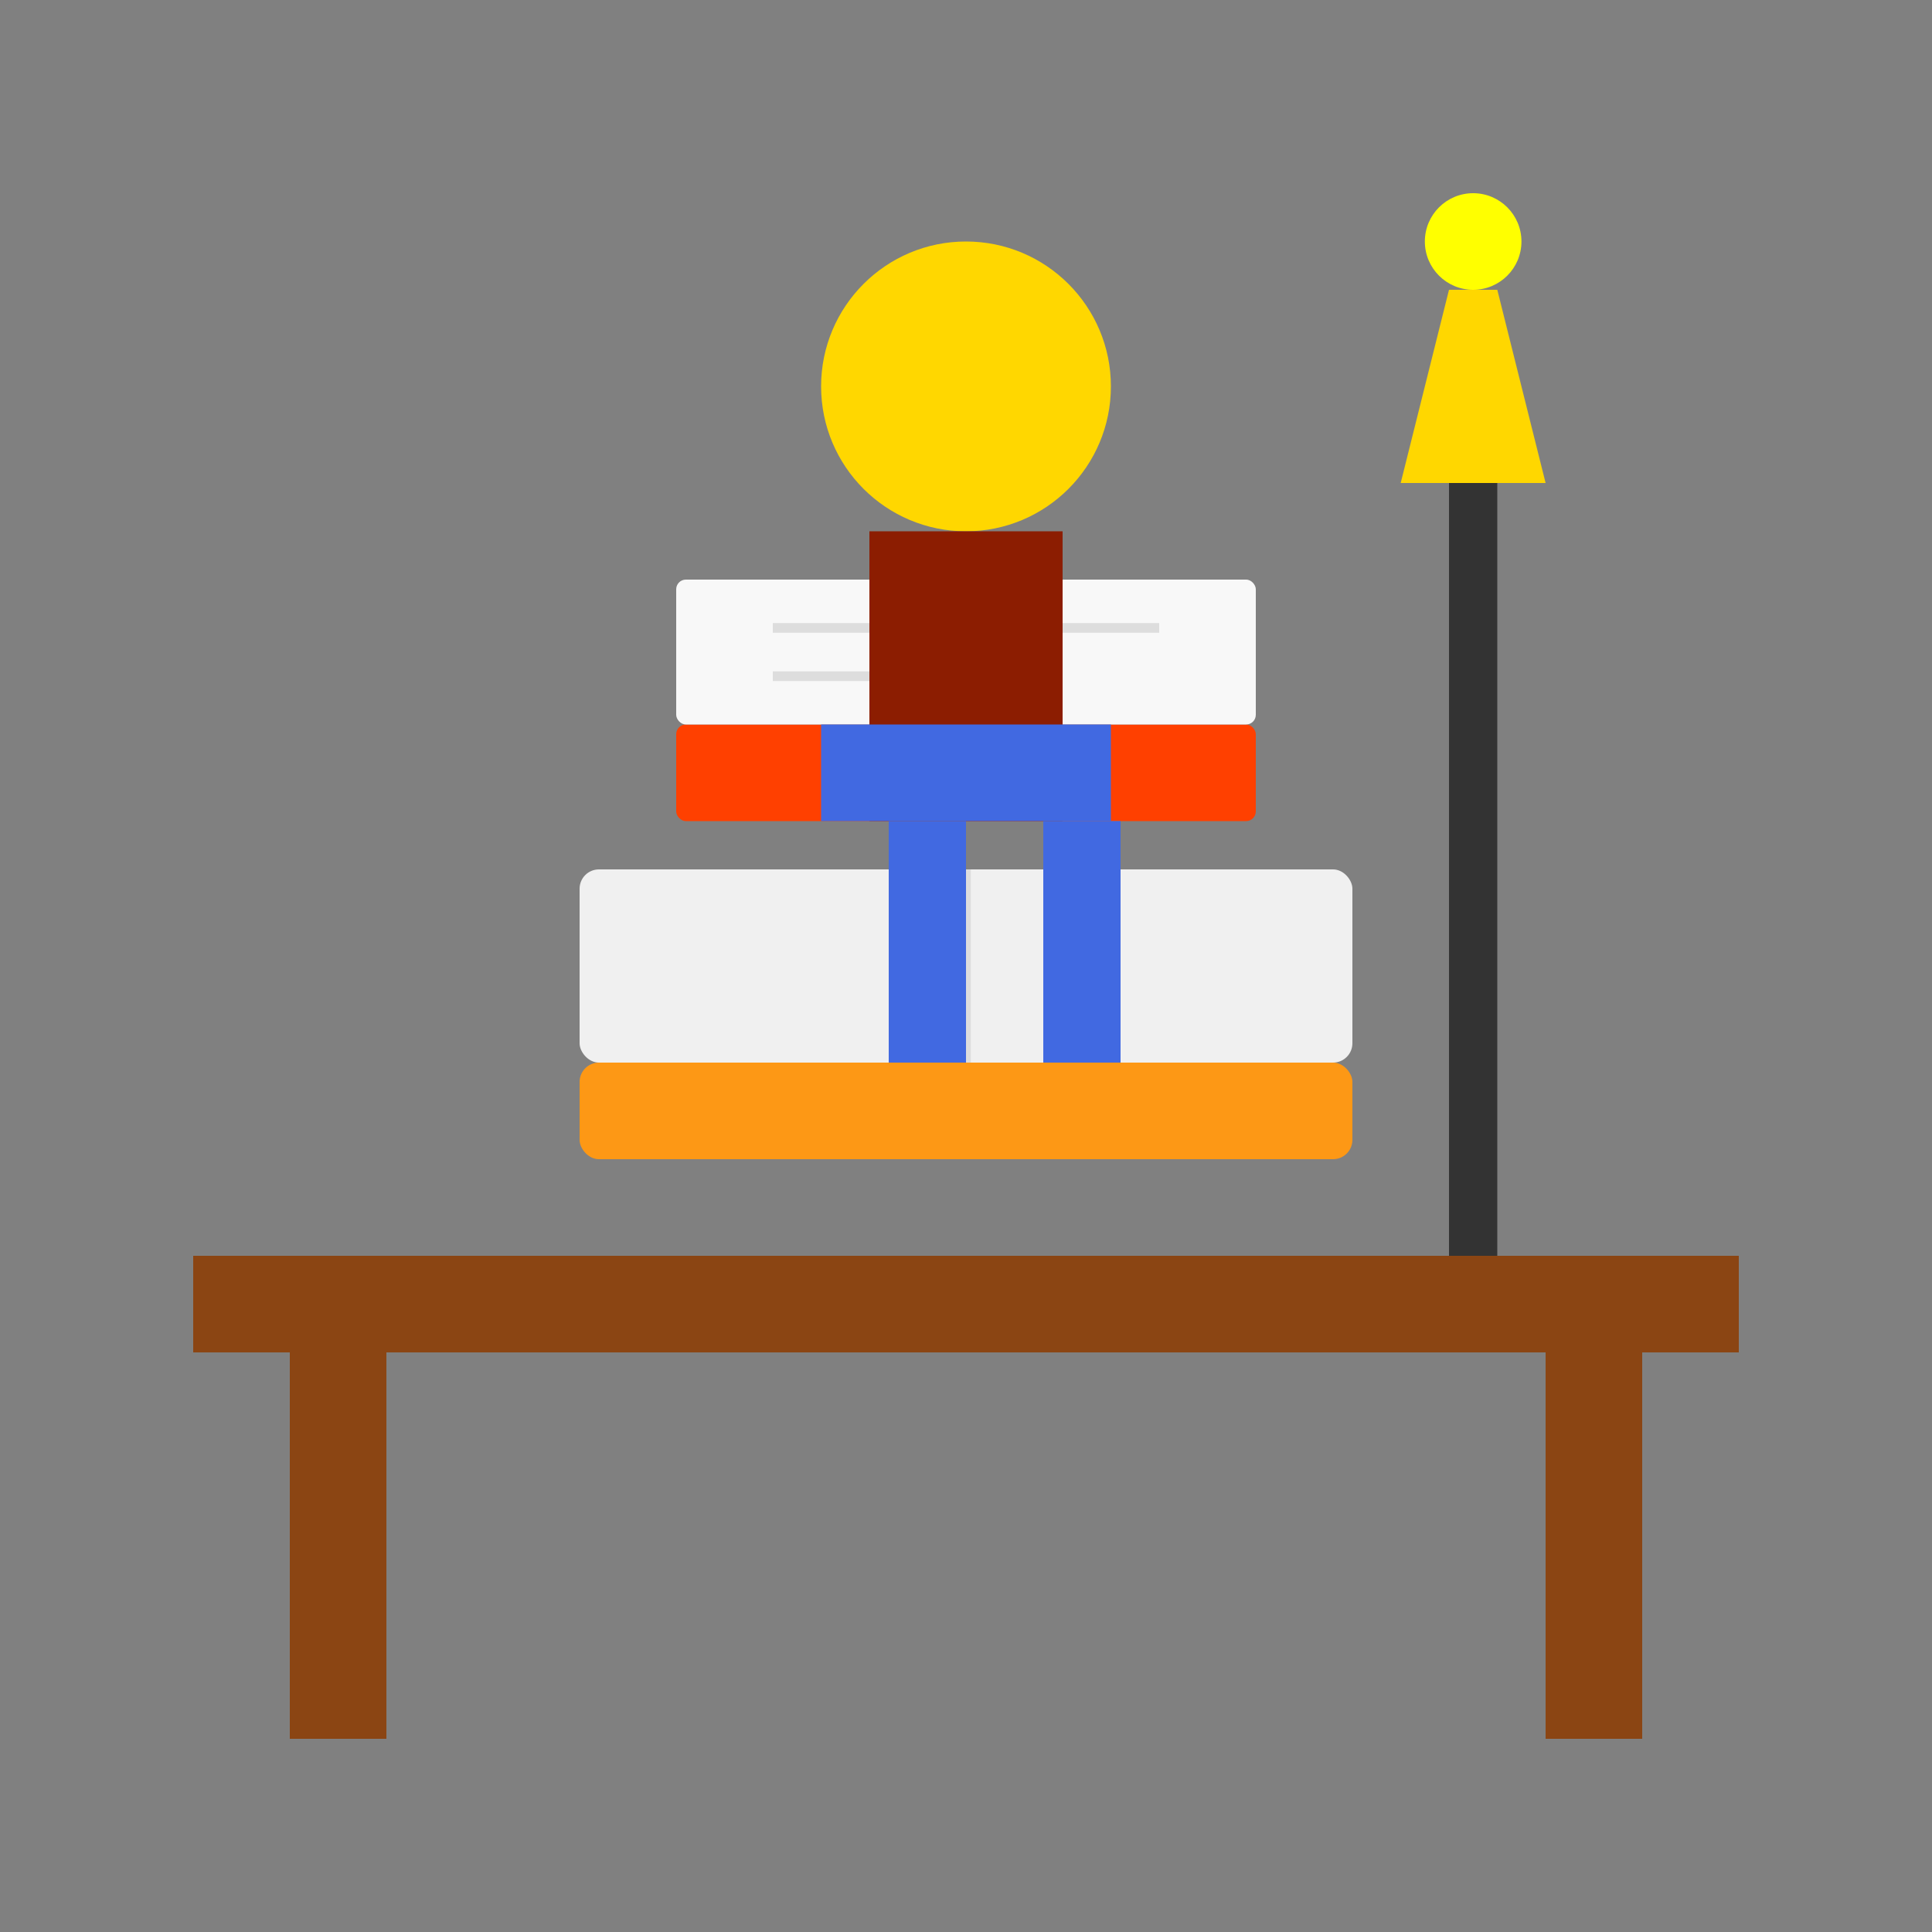 <svg xmlns="http://www.w3.org/2000/svg" viewBox="0 0 200 200" width="200" height="200">
  <rect x="0" y="0" width="200" height="200" fill="#808080" stroke="none"/>
  <!-- Desk -->
  <rect x="20" y="130" width="160" height="10" fill="#8B4513" />
  <rect x="30" y="140" width="10" height="40" fill="#8B4513" />
  <rect x="160" y="140" width="10" height="40" fill="#8B4513" />
  
  <!-- Book -->
  <rect x="60" y="110" width="80" height="10" fill="#fd9815" rx="2" ry="2" />
  <rect x="60" y="90" width="80" height="20" fill="#f0f0f0" rx="2" ry="2" />
  <line x1="100" y1="90" x2="100" y2="110" stroke="#ddd" stroke-width="1" />
  
  <!-- Notebook -->
  <rect x="70" y="75" width="60" height="10" fill="#ff4000" rx="1" ry="1" />
  <rect x="70" y="60" width="60" height="15" fill="#f8f8f8" rx="1" ry="1" />
  <line x1="80" y1="65" x2="120" y2="65" stroke="#ddd" stroke-width="1" />
  <line x1="80" y1="70" x2="110" y2="70" stroke="#ddd" stroke-width="1" />
  
  <!-- Person -->
  <circle cx="100" cy="40" r="15" fill="#FFD700" />
  <rect x="90" y="55" width="20" height="30" fill="#8c1d01" />
  <rect x="85" y="75" width="30" height="10" fill="#4169E1" />
  <rect x="92" y="85" width="8" height="25" fill="#4169E1" />
  <rect x="108" y="85" width="8" height="25" fill="#4169E1" />
  
  <!-- Lamp -->
  <rect x="150" y="50" width="5" height="80" fill="#333" />
  <path d="M145,50 L160,50 L155,30 L150,30 Z" fill="#FFD700" />
  <circle cx="152.5" cy="25" r="5" fill="#FFFF00" />
</svg>